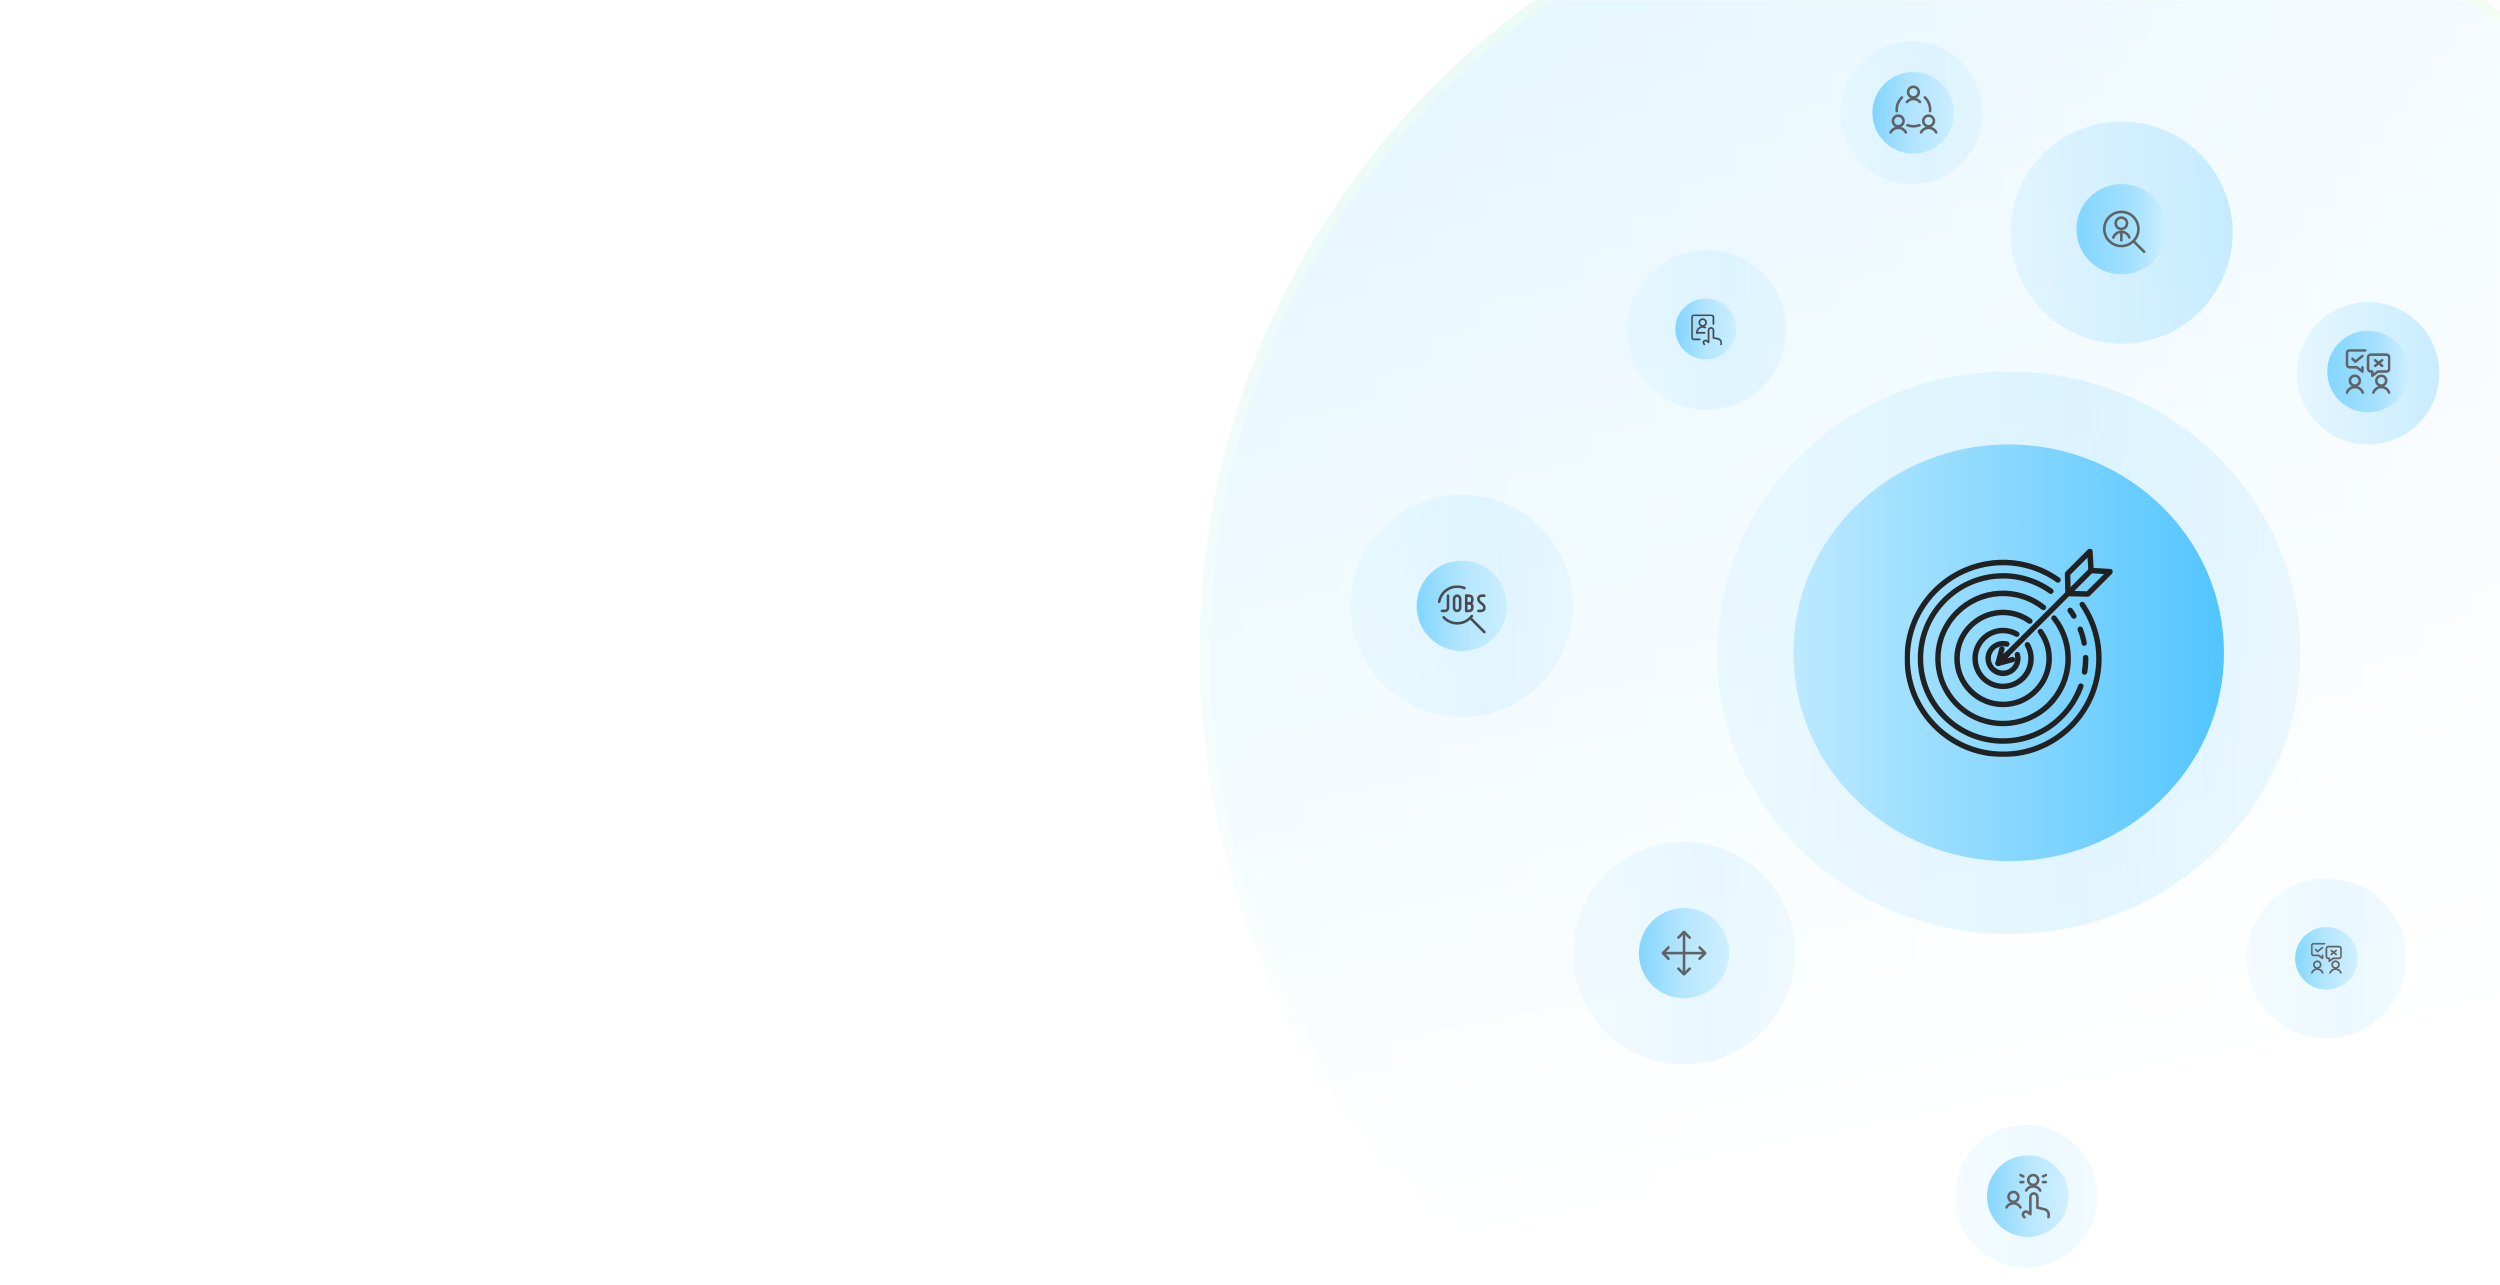 <svg width="1440" height="740" viewBox="0 0 1440 740" fill="none" xmlns="http://www.w3.org/2000/svg">
<g clip-path="url(#clip0_2064_2)">
<mask id="mask0_2064_2" style="mask-type:alpha" maskUnits="userSpaceOnUse" x="0" y="0" width="1440" height="740">
<path opacity="0.4" d="M1440 0H0V740H1440V0Z" fill="url(#paint0_linear_2064_2)"/>
</mask>
<g mask="url(#mask0_2064_2)">
<path d="M1621 375.5C1621 629.809 1413.5 836 1157.5 836C901.498 836 694 629.809 694 375.5C694 121.191 901.498 -85 1157.5 -85C1413.5 -85 1621 121.191 1621 375.5Z" fill="url(#paint1_linear_2064_2)" stroke="url(#paint2_linear_2064_2)" stroke-width="6"/>
</g>
<g opacity="0.7">
<path d="M1340 598C1365.41 598 1386 577.405 1386 552C1386 526.595 1365.41 506 1340 506C1314.59 506 1294 526.595 1294 552C1294 577.405 1314.59 598 1340 598Z" fill="url(#paint3_linear_2064_2)"/>
<path d="M1340 570C1349.94 570 1358 561.941 1358 552C1358 542.059 1349.94 534 1340 534C1330.06 534 1322 542.059 1322 552C1322 561.941 1330.06 570 1340 570Z" fill="url(#paint4_linear_2064_2)"/>
<mask id="mask1_2064_2" style="mask-type:luminance" maskUnits="userSpaceOnUse" x="1331" y="543" width="18" height="18">
<path d="M1349 543H1331V561H1349V543Z" fill="white"/>
</mask>
<g mask="url(#mask1_2064_2)">
<path d="M1334.73 557.625C1335.82 557.625 1336.7 556.744 1336.7 555.656C1336.7 554.569 1335.82 553.688 1334.73 553.688C1333.64 553.688 1332.76 554.569 1332.76 555.656C1332.76 556.744 1333.64 557.625 1334.73 557.625Z" stroke="#212121" stroke-linecap="round" stroke-linejoin="round"/>
<path d="M1337.9 560.437C1337.67 559.78 1337.24 559.21 1336.68 558.807C1336.11 558.404 1335.43 558.187 1334.73 558.187C1334.04 558.187 1333.36 558.404 1332.79 558.807C1332.22 559.21 1331.79 559.78 1331.56 560.437" stroke="#212121" stroke-linecap="round" stroke-linejoin="round"/>
<path d="M1337.75 550.312V552L1335.5 550.312H1332.69C1332.39 550.312 1332.1 550.194 1331.89 549.983C1331.68 549.772 1331.56 549.486 1331.56 549.188V544.688C1331.56 544.389 1331.68 544.103 1331.89 543.892C1332.1 543.681 1332.39 543.562 1332.69 543.562H1338.87" stroke="#212121" stroke-linecap="round" stroke-linejoin="round"/>
<path d="M1333.81 546.938L1334.94 548.062L1337.75 545.812" stroke="#212121" stroke-linecap="round" stroke-linejoin="round"/>
<path d="M1345.27 557.625C1346.36 557.625 1347.24 556.744 1347.24 555.656C1347.24 554.569 1346.36 553.688 1345.27 553.688C1344.18 553.688 1343.3 554.569 1343.3 555.656C1343.3 556.744 1344.18 557.625 1345.27 557.625Z" stroke="#212121" stroke-linecap="round" stroke-linejoin="round"/>
<path d="M1342.1 560.437C1342.33 559.78 1342.76 559.21 1343.33 558.807C1343.89 558.404 1344.57 558.187 1345.27 558.187C1345.96 558.187 1346.64 558.404 1347.21 558.807C1347.78 559.21 1348.21 559.78 1348.44 560.437" stroke="#212121" stroke-linecap="round" stroke-linejoin="round"/>
<path d="M1341.12 552H1341.69V553.688L1343.94 552H1347.31C1347.61 552 1347.9 551.881 1348.11 551.67C1348.32 551.46 1348.44 551.173 1348.44 550.875V546.375C1348.44 546.077 1348.32 545.79 1348.11 545.58C1347.9 545.369 1347.61 545.25 1347.31 545.25H1341.12C1340.83 545.25 1340.54 545.369 1340.33 545.58C1340.12 545.79 1340 546.077 1340 546.375V550.875C1340 551.173 1340.12 551.46 1340.33 551.67C1340.54 551.881 1340.83 552 1341.12 552Z" stroke="#212121" stroke-linecap="round" stroke-linejoin="round"/>
<path d="M1345.62 549.75L1342.81 547.5" stroke="#212121" stroke-linecap="round" stroke-linejoin="round"/>
<path d="M1342.81 549.75L1345.62 547.5" stroke="#212121" stroke-linecap="round" stroke-linejoin="round"/>
</g>
</g>
<g opacity="0.7">
<path d="M983 236C1008.41 236 1029 215.405 1029 190C1029 164.595 1008.41 144 983 144C957.595 144 937 164.595 937 190C937 215.405 957.595 236 983 236Z" fill="url(#paint5_linear_2064_2)"/>
<path d="M982.5 207C992.165 207 1000 199.165 1000 189.5C1000 179.835 992.165 172 982.5 172C972.835 172 965 179.835 965 189.5C965 199.165 972.835 207 982.5 207Z" fill="url(#paint6_linear_2064_2)"/>
<mask id="mask2_2064_2" style="mask-type:luminance" maskUnits="userSpaceOnUse" x="974" y="181" width="18" height="18">
<path d="M992 181H974V199H992V181Z" fill="white"/>
</mask>
<g mask="url(#mask2_2064_2)">
<path d="M991.352 198.437L991.427 197.596C991.477 197.051 991.326 196.507 991.003 196.065C990.681 195.624 990.208 195.315 989.674 195.196L986.936 194.588V190.281C986.936 190.092 986.898 189.905 986.824 189.73C986.75 189.556 986.641 189.399 986.505 189.267C986.368 189.136 986.207 189.034 986.03 188.966C985.853 188.899 985.664 188.868 985.475 188.875C985.293 188.874 985.112 188.91 984.944 188.981C984.776 189.053 984.624 189.157 984.498 189.289C984.372 189.42 984.274 189.576 984.21 189.747C984.145 189.918 984.117 190.1 984.125 190.282V197.182L983.017 196.351C982.796 196.186 982.523 196.106 982.247 196.125C981.971 196.145 981.712 196.264 981.517 196.459C981.321 196.654 981.203 196.914 981.183 197.189C981.163 197.465 981.243 197.738 981.408 197.96L981.764 198.434" stroke="black" stroke-linecap="round" stroke-linejoin="round"/>
<path d="M979.062 195.49H975.688C975.389 195.49 975.104 195.371 974.893 195.16C974.682 194.95 974.562 194.663 974.562 194.365V182.688C974.562 182.389 974.682 182.103 974.893 181.892C975.104 181.681 975.389 181.562 975.688 181.562H985.812C986.111 181.562 986.397 181.681 986.608 181.892C986.819 182.103 986.938 182.389 986.938 182.688V186.625" stroke="black" stroke-linecap="round" stroke-linejoin="round"/>
<path d="M980.75 187.75C981.837 187.75 982.719 186.869 982.719 185.781C982.719 184.694 981.837 183.812 980.75 183.812C979.663 183.812 978.781 184.694 978.781 185.781C978.781 186.869 979.663 187.75 980.75 187.75Z" stroke="black" stroke-linecap="round" stroke-linejoin="round"/>
<path d="M982.264 188.664C981.793 188.432 981.275 188.312 980.751 188.313C980.055 188.314 979.376 188.531 978.809 188.934C978.242 189.337 977.813 189.906 977.583 190.563C977.454 190.924 977.387 191.304 977.385 191.688" stroke="black" stroke-linecap="round" stroke-linejoin="round"/>
<path d="M977.375 191.688H981.875" stroke="black" stroke-linecap="round" stroke-linejoin="round"/>
</g>
</g>
<g opacity="0.7">
<path d="M1222 198C1257.35 198 1286 169.346 1286 134C1286 98.654 1257.35 70 1222 70C1186.65 70 1158 98.654 1158 134C1158 169.346 1186.65 198 1222 198Z" fill="url(#paint7_linear_2064_2)"/>
<path d="M1222 158C1236.36 158 1248 146.359 1248 132C1248 117.641 1236.36 106 1222 106C1207.64 106 1196 117.641 1196 132C1196 146.359 1207.64 158 1222 158Z" fill="url(#paint8_linear_2064_2)"/>
<path d="M1225.74 140.94C1230.73 138.816 1233.06 133.044 1230.94 128.047C1228.82 123.051 1223.04 120.721 1218.05 122.845C1213.05 124.969 1210.72 130.741 1212.85 135.737C1214.97 140.734 1220.74 143.063 1225.74 140.94Z" stroke="#212121" stroke-width="1.5" stroke-linecap="round" stroke-linejoin="round"/>
<path d="M1228.84 138.845L1235 145" stroke="#212121" stroke-width="1.5" stroke-linecap="round" stroke-linejoin="round"/>
<path d="M1221.89 131.893C1223.7 131.893 1225.17 130.426 1225.17 128.616C1225.17 126.806 1223.7 125.339 1221.89 125.339C1220.08 125.339 1218.62 126.806 1218.62 128.616C1218.62 130.426 1220.08 131.893 1221.89 131.893Z" stroke="#212121" stroke-width="1.5" stroke-linecap="round" stroke-linejoin="round"/>
<path d="M1221.89 133.531V138.446" stroke="#212121" stroke-width="1.5" stroke-linecap="round" stroke-linejoin="round"/>
<path d="M1226.51 136.809C1226.17 135.851 1225.55 135.021 1224.72 134.433C1223.9 133.846 1222.91 133.53 1221.89 133.53C1220.88 133.53 1219.89 133.846 1219.06 134.433C1218.23 135.021 1217.61 135.851 1217.28 136.809" stroke="#212121" stroke-width="1.5" stroke-linecap="round" stroke-linejoin="round"/>
</g>
<g opacity="0.7">
<path d="M1364 256C1386.64 256 1405 237.644 1405 215C1405 192.356 1386.64 174 1364 174C1341.36 174 1323 192.356 1323 215C1323 237.644 1341.36 256 1364 256Z" fill="url(#paint9_linear_2064_2)"/>
<path d="M1364 229.297C1372.6 229.297 1379.58 222.323 1379.58 213.719C1379.58 205.115 1372.6 198.141 1364 198.141C1355.4 198.141 1348.42 205.115 1348.42 213.719C1348.42 222.323 1355.4 229.297 1364 229.297Z" fill="url(#paint10_linear_2064_2)" stroke="url(#paint11_linear_2064_2)" stroke-width="6"/>
<path d="M1364 237.5C1376.98 237.5 1387.5 226.979 1387.5 214C1387.5 201.021 1376.98 190.5 1364 190.5C1351.02 190.5 1340.5 201.021 1340.5 214C1340.5 226.979 1351.02 237.5 1364 237.5Z" fill="url(#paint12_linear_2064_2)"/>
<mask id="mask3_2064_2" style="mask-type:luminance" maskUnits="userSpaceOnUse" x="1351" y="201" width="26" height="26">
<path d="M1377 201H1351V227H1377V201Z" fill="white"/>
</mask>
<g mask="url(#mask3_2064_2)">
<path d="M1356.39 222.125C1357.96 222.125 1359.23 220.852 1359.23 219.281C1359.23 217.711 1357.96 216.438 1356.39 216.438C1354.82 216.438 1353.54 217.711 1353.54 219.281C1353.54 220.852 1354.82 222.125 1356.39 222.125Z" stroke="#212121" stroke-width="1.5" stroke-linecap="round" stroke-linejoin="round"/>
<path d="M1360.97 226.188C1360.64 225.238 1360.02 224.415 1359.2 223.832C1358.38 223.25 1357.4 222.937 1356.39 222.937C1355.38 222.937 1354.4 223.25 1353.58 223.832C1352.76 224.415 1352.14 225.238 1351.81 226.188" stroke="#212121" stroke-width="1.5" stroke-linecap="round" stroke-linejoin="round"/>
<path d="M1360.75 211.563V214L1357.5 211.563H1353.44C1353.01 211.563 1352.59 211.391 1352.29 211.087C1351.98 210.782 1351.81 210.369 1351.81 209.938V203.438C1351.81 203.007 1351.98 202.593 1352.29 202.289C1352.59 201.984 1353.01 201.813 1353.44 201.813H1362.38" stroke="#212121" stroke-width="1.5" stroke-linecap="round" stroke-linejoin="round"/>
<path d="M1355.06 206.688L1356.69 208.313L1360.75 205.063" stroke="#212121" stroke-width="1.5" stroke-linecap="round" stroke-linejoin="round"/>
<path d="M1371.61 222.125C1373.18 222.125 1374.45 220.852 1374.45 219.281C1374.45 217.711 1373.18 216.438 1371.61 216.438C1370.04 216.438 1368.77 217.711 1368.77 219.281C1368.77 220.852 1370.04 222.125 1371.61 222.125Z" stroke="#212121" stroke-width="1.5" stroke-linecap="round" stroke-linejoin="round"/>
<path d="M1367.03 226.188C1367.36 225.238 1367.98 224.415 1368.8 223.832C1369.62 223.25 1370.6 222.937 1371.61 222.937C1372.62 222.937 1373.6 223.25 1374.42 223.832C1375.24 224.415 1375.86 225.238 1376.19 226.188" stroke="#212121" stroke-width="1.5" stroke-linecap="round" stroke-linejoin="round"/>
<path d="M1365.63 214H1366.44V216.438L1369.69 214H1374.56C1374.99 214 1375.41 213.829 1375.71 213.524C1376.02 213.219 1376.19 212.806 1376.19 212.375V205.875C1376.19 205.444 1376.02 205.031 1375.71 204.726C1375.41 204.421 1374.99 204.25 1374.56 204.25H1365.63C1365.19 204.25 1364.78 204.421 1364.48 204.726C1364.17 205.031 1364 205.444 1364 205.875V212.375C1364 212.806 1364.17 213.219 1364.48 213.524C1364.78 213.829 1365.19 214 1365.63 214Z" stroke="#212121" stroke-width="1.5" stroke-linecap="round" stroke-linejoin="round"/>
<path d="M1372.12 210.75L1368.06 207.5" stroke="#212121" stroke-width="1.5" stroke-linecap="round" stroke-linejoin="round"/>
<path d="M1368.06 210.75L1372.12 207.5" stroke="#212121" stroke-width="1.5" stroke-linecap="round" stroke-linejoin="round"/>
</g>
</g>
<g opacity="0.7">
<path d="M1101 106C1123.64 106 1142 87.644 1142 65C1142 42.356 1123.64 24 1101 24C1078.36 24 1060 42.356 1060 65C1060 87.644 1078.36 106 1101 106Z" fill="url(#paint13_linear_2064_2)"/>
<path d="M1101 79.297C1109.6 79.297 1116.58 72.322 1116.58 63.719C1116.58 55.115 1109.6 48.141 1101 48.141C1092.4 48.141 1085.42 55.115 1085.42 63.719C1085.42 72.322 1092.4 79.297 1101 79.297Z" fill="url(#paint14_linear_2064_2)" stroke="url(#paint15_linear_2064_2)" stroke-width="6"/>
<path d="M1102 88.5C1114.98 88.5 1125.5 77.979 1125.5 65C1125.5 52.021 1114.98 41.5 1102 41.5C1089.02 41.5 1078.5 52.021 1078.5 65C1078.5 77.979 1089.02 88.5 1102 88.5Z" fill="url(#paint16_linear_2064_2)"/>
<path d="M1093.38 72.75C1095.07 72.75 1096.44 71.379 1096.44 69.688C1096.44 67.996 1095.07 66.625 1093.38 66.625C1091.68 66.625 1090.31 67.996 1090.31 69.688C1090.31 71.379 1091.68 72.75 1093.38 72.75Z" stroke="#212121" stroke-width="1.5" stroke-linecap="round" stroke-linejoin="round"/>
<path d="M1097.75 76.25C1097.33 75.457 1096.7 74.794 1095.93 74.332C1095.16 73.869 1094.27 73.625 1093.37 73.625C1092.48 73.625 1091.59 73.869 1090.82 74.332C1090.05 74.794 1089.42 75.457 1089 76.25" stroke="#212121" stroke-width="1.5" stroke-linecap="round" stroke-linejoin="round"/>
<path d="M1110.88 72.75C1112.57 72.75 1113.94 71.379 1113.94 69.688C1113.94 67.996 1112.57 66.625 1110.88 66.625C1109.18 66.625 1107.81 67.996 1107.81 69.688C1107.81 71.379 1109.18 72.75 1110.88 72.75Z" stroke="#212121" stroke-width="1.5" stroke-linecap="round" stroke-linejoin="round"/>
<path d="M1115.25 76.25C1114.83 75.457 1114.2 74.794 1113.43 74.332C1112.66 73.869 1111.77 73.625 1110.88 73.625C1109.98 73.625 1109.09 73.869 1108.32 74.332C1107.55 74.794 1106.92 75.457 1106.5 76.25" stroke="#212121" stroke-width="1.5" stroke-linecap="round" stroke-linejoin="round"/>
<path d="M1102.12 56.125C1103.82 56.125 1105.19 54.754 1105.19 53.062C1105.19 51.371 1103.82 50 1102.12 50C1100.43 50 1099.06 51.371 1099.06 53.062C1099.06 54.754 1100.43 56.125 1102.12 56.125Z" stroke="#212121" stroke-width="1.5" stroke-linecap="round" stroke-linejoin="round"/>
<path d="M1105.92 58.75C1105.45 58.201 1104.87 57.76 1104.21 57.458C1103.56 57.156 1102.84 56.999 1102.12 56.999C1101.4 56.999 1100.69 57.156 1100.04 57.458C1099.38 57.76 1098.8 58.201 1098.33 58.75" stroke="#212121" stroke-width="1.5" stroke-linecap="round" stroke-linejoin="round"/>
<path d="M1098.68 72.117C1100.92 72.968 1103.39 72.961 1105.62 72.096" stroke="#212121" stroke-width="1.5" stroke-linecap="round" stroke-linejoin="round"/>
<path d="M1095.53 56.125C1094.57 57.022 1093.81 58.106 1093.29 59.31C1092.77 60.514 1092.5 61.813 1092.5 63.125C1092.5 63.42 1092.52 63.708 1092.54 64" stroke="#212121" stroke-width="1.5" stroke-linecap="round" stroke-linejoin="round"/>
<path d="M1111.71 64C1111.73 63.711 1111.75 63.417 1111.75 63.125C1111.75 61.813 1111.48 60.514 1110.96 59.31C1110.44 58.106 1109.67 57.022 1108.72 56.125" stroke="#212121" stroke-width="1.5" stroke-linecap="round" stroke-linejoin="round"/>
</g>
<g opacity="0.7">
<path d="M1167 730C1189.64 730 1208 711.644 1208 689C1208 666.356 1189.64 648 1167 648C1144.36 648 1126 666.356 1126 689C1126 711.644 1144.36 730 1167 730Z" fill="url(#paint17_linear_2064_2)"/>
<path d="M1167 703.297C1175.6 703.297 1182.58 696.322 1182.58 687.719C1182.58 679.115 1175.6 672.141 1167 672.141C1158.4 672.141 1151.42 679.115 1151.42 687.719C1151.42 696.322 1158.4 703.297 1167 703.297Z" fill="url(#paint18_linear_2064_2)" stroke="url(#paint19_linear_2064_2)" stroke-width="6"/>
<path d="M1168 712.5C1180.98 712.5 1191.5 701.979 1191.5 689C1191.5 676.021 1180.98 665.5 1168 665.5C1155.02 665.5 1144.5 676.021 1144.5 689C1144.5 701.979 1155.02 712.5 1168 712.5Z" fill="url(#paint20_linear_2064_2)"/>
<mask id="mask4_2064_2" style="mask-type:luminance" maskUnits="userSpaceOnUse" x="1155" y="676" width="26" height="26">
<path d="M1181 676H1155V702H1181V676Z" fill="white"/>
</mask>
<g mask="url(#mask4_2064_2)">
<path d="M1179.93 701.187L1180.04 699.972C1180.11 699.185 1179.89 698.399 1179.42 697.761C1178.96 697.123 1178.28 696.677 1177.51 696.505L1173.55 695.627V689.406C1173.51 688.87 1173.27 688.369 1172.88 687.998C1172.49 687.626 1171.98 687.411 1171.44 687.391C1170.91 687.404 1170.42 687.623 1170.05 688C1169.69 688.377 1169.48 688.882 1169.49 689.406V699.373L1167.89 698.178C1167.57 697.939 1167.18 697.823 1166.78 697.852C1166.38 697.881 1166.01 698.052 1165.72 698.334C1165.44 698.616 1165.27 698.991 1165.24 699.389C1165.21 699.787 1165.33 700.182 1165.57 700.502L1166.08 701.187" stroke="#212121" stroke-width="1.5" stroke-linecap="round" stroke-linejoin="round"/>
<path d="M1171.11 682.5C1172.69 682.5 1173.96 681.227 1173.96 679.656C1173.96 678.086 1172.69 676.812 1171.11 676.812C1169.54 676.812 1168.27 678.086 1168.27 679.656C1168.27 681.227 1169.54 682.5 1171.11 682.5Z" stroke="#212121" stroke-width="1.5" stroke-linecap="round" stroke-linejoin="round"/>
<path d="M1175.18 685.75C1174.78 685.014 1174.2 684.398 1173.48 683.969C1172.77 683.539 1171.95 683.312 1171.11 683.312C1170.28 683.312 1169.46 683.539 1168.75 683.969C1168.03 684.398 1167.44 685.014 1167.05 685.75" stroke="#212121" stroke-width="1.5" stroke-linecap="round" stroke-linejoin="round"/>
<path d="M1159.74 692.25C1161.31 692.25 1162.58 690.977 1162.58 689.406C1162.58 687.836 1161.31 686.562 1159.74 686.562C1158.17 686.562 1156.9 687.836 1156.9 689.406C1156.9 690.977 1158.17 692.25 1159.74 692.25Z" stroke="#212121" stroke-width="1.5" stroke-linecap="round" stroke-linejoin="round"/>
<path d="M1163.8 695.5C1163.41 694.764 1162.82 694.148 1162.11 693.719C1161.39 693.289 1160.57 693.062 1159.74 693.062C1158.91 693.062 1158.09 693.289 1157.37 693.719C1156.66 694.148 1156.07 694.764 1155.68 695.5" stroke="#212121" stroke-width="1.5" stroke-linecap="round" stroke-linejoin="round"/>
<path d="M1165.43 680.875H1163.8" stroke="#212121" stroke-width="1.5" stroke-linecap="round" stroke-linejoin="round"/>
<path d="M1165.43 677.625L1163.8 676.812" stroke="#212121" stroke-width="1.5" stroke-linecap="round" stroke-linejoin="round"/>
<path d="M1176.8 680.875H1178.43" stroke="#212121" stroke-width="1.5" stroke-linecap="round" stroke-linejoin="round"/>
<path d="M1176.8 677.625L1178.43 676.812" stroke="#212121" stroke-width="1.5" stroke-linecap="round" stroke-linejoin="round"/>
</g>
</g>
<g opacity="0.7">
<path d="M970 613C1005.35 613 1034 584.346 1034 549C1034 513.654 1005.35 485 970 485C934.654 485 906 513.654 906 549C906 584.346 934.654 613 970 613Z" fill="url(#paint21_linear_2064_2)"/>
<path d="M970 575C984.359 575 996 563.359 996 549C996 534.641 984.359 523 970 523C955.641 523 944 534.641 944 549C944 563.359 955.641 575 970 575Z" fill="url(#paint22_linear_2064_2)"/>
<mask id="mask5_2064_2" style="mask-type:luminance" maskUnits="userSpaceOnUse" x="957" y="536" width="26" height="26">
<path d="M983 536H957V562H983V536Z" fill="white"/>
</mask>
<g mask="url(#mask5_2064_2)">
<path d="M966.75 540.06L970 536.81L973.25 540.06" stroke="#212121" stroke-width="1.5" stroke-linecap="round" stroke-linejoin="round"/>
<path d="M973.25 557.935L970 561.185L966.75 557.935" stroke="#212121" stroke-width="1.5" stroke-linecap="round" stroke-linejoin="round"/>
<path d="M970 536.81V561.185" stroke="#212121" stroke-width="1.5" stroke-linecap="round" stroke-linejoin="round"/>
<path d="M961.063 552.248L957.812 548.998L961.063 545.748" stroke="#212121" stroke-width="1.5" stroke-linecap="round" stroke-linejoin="round"/>
<path d="M978.938 545.748L982.188 548.998L978.938 552.248" stroke="#212121" stroke-width="1.5" stroke-linecap="round" stroke-linejoin="round"/>
<path d="M957.812 548.998H982.188" stroke="#212121" stroke-width="1.5" stroke-linecap="round" stroke-linejoin="round"/>
</g>
</g>
<path d="M1157 538C1249.78 538 1325 465.47 1325 376C1325 286.53 1249.78 214 1157 214C1064.22 214 989 286.53 989 376C989 465.47 1064.22 538 1157 538Z" fill="url(#paint23_linear_2064_2)"/>
<path d="M1157 496C1225.48 496 1281 442.274 1281 376C1281 309.726 1225.48 256 1157 256C1088.52 256 1033 309.726 1033 376C1033 442.274 1088.52 496 1157 496Z" fill="url(#paint24_linear_2064_2)"/>
<mask id="mask6_2064_2" style="mask-type:luminance" maskUnits="userSpaceOnUse" x="1097" y="316" width="120" height="121">
<path d="M1217 316H1097V436.053H1217V316Z" fill="white"/>
</mask>
<g mask="url(#mask6_2064_2)">
<path d="M1153.76 380.822C1153.34 380.822 1152.97 380.664 1152.65 380.348C1152.02 379.715 1152.02 378.714 1152.65 378.134L1203.3 327.489C1203.93 326.856 1204.93 326.856 1205.51 327.489C1206.09 328.121 1206.14 329.123 1205.51 329.702L1154.87 380.348C1154.55 380.664 1154.13 380.822 1153.76 380.822Z" fill="#212121"/>
<path d="M1153.76 407.331C1146.28 407.331 1139.21 404.432 1133.89 399.109C1128.62 393.787 1125.67 386.777 1125.67 379.241C1125.67 371.758 1128.62 364.696 1133.89 359.426C1143.64 349.676 1158.87 348.411 1170.1 356.474C1170.78 357.001 1170.94 357.95 1170.47 358.688C1169.94 359.373 1168.99 359.531 1168.25 359.057C1158.29 351.889 1144.8 352.996 1136.1 361.639C1131.41 366.329 1128.83 372.601 1128.83 379.241C1128.83 385.881 1131.41 392.153 1136.16 396.843C1140.85 401.534 1147.12 404.169 1153.76 404.169C1160.4 404.169 1166.67 401.586 1171.41 396.843C1180.11 388.148 1181.16 374.656 1174 364.696C1173.47 364.011 1173.63 363.009 1174.37 362.482C1175.05 361.955 1176.05 362.113 1176.58 362.851C1184.64 374.076 1183.43 389.307 1173.63 399.057C1168.3 404.432 1161.24 407.331 1153.76 407.331Z" fill="#212121"/>
<path d="M1153.76 436.053C1138.58 436.053 1124.35 430.15 1113.6 419.399C1091.47 397.265 1091.47 361.217 1113.6 339.083C1133.15 319.531 1163.72 316.843 1186.33 332.759C1187.01 333.233 1187.22 334.235 1186.7 334.972C1186.22 335.657 1185.22 335.868 1184.48 335.341C1163.19 320.374 1134.31 322.851 1115.81 341.349C1105.7 351.468 1100.11 364.959 1100.11 379.241C1100.11 393.576 1105.7 407.015 1115.81 417.186C1125.93 427.304 1139.42 432.891 1153.76 432.891C1168.09 432.891 1181.53 427.304 1191.7 417.186C1209.94 398.951 1212.63 370.335 1198.08 349.044C1197.61 348.306 1197.76 347.357 1198.5 346.883C1199.24 346.408 1200.19 346.567 1200.66 347.304C1216.05 369.808 1213.21 400.111 1193.92 419.399C1183.17 430.15 1168.94 436.053 1153.76 436.053Z" fill="#212121"/>
<path d="M1150.91 383.668C1150.39 383.668 1149.86 383.352 1149.54 382.877C1149.17 382.245 1149.28 381.507 1149.81 380.98L1155.08 375.71C1155.71 375.078 1156.71 375.078 1157.29 375.71C1157.92 376.343 1157.92 377.291 1157.29 377.924L1156.13 379.083L1158.82 378.398C1159.66 378.187 1160.5 378.661 1160.72 379.505C1160.93 380.348 1160.45 381.191 1159.61 381.402L1151.28 383.615C1151.23 383.615 1151.07 383.668 1150.91 383.668Z" fill="#212121"/>
<path d="M1150.91 383.668C1150.65 383.668 1150.39 383.615 1150.12 383.457C1149.49 383.088 1149.23 382.403 1149.38 381.718L1151.6 373.391C1151.81 372.548 1152.7 372.074 1153.5 372.285C1154.34 372.495 1154.81 373.339 1154.6 374.182L1153.86 376.87L1155.02 375.71C1155.66 375.078 1156.66 375.078 1157.24 375.71C1157.87 376.343 1157.87 377.291 1157.24 377.924L1151.97 383.194C1151.76 383.51 1151.33 383.668 1150.91 383.668Z" fill="#212121"/>
<path d="M1202.56 343.721C1202.51 343.721 1191.12 343.457 1191.12 343.457C1190.28 343.457 1189.6 342.772 1189.6 341.929L1189.33 330.493C1189.33 330.071 1189.49 329.65 1189.81 329.333L1202.67 316.474C1203.09 316.053 1203.77 315.895 1204.35 316.105C1204.93 316.316 1205.3 316.843 1205.35 317.476L1205.93 327.12L1215.58 327.7C1216.21 327.752 1216.74 328.121 1216.95 328.701C1217.16 329.281 1217 329.913 1216.58 330.387L1203.72 343.246C1203.4 343.563 1202.98 343.721 1202.56 343.721ZM1192.7 340.348L1201.98 340.559L1211.89 330.651L1204.35 330.177C1203.56 330.124 1202.93 329.491 1202.88 328.701L1202.4 321.165L1192.49 331.072L1192.7 340.348Z" fill="#212121"/>
<path d="M1197.08 400.427C1196.87 400.427 1196.66 400.374 1196.45 400.269C1195.66 399.9 1195.29 399.004 1195.66 398.213C1196.18 397.054 1196.66 395.895 1197.08 394.683C1197.4 393.839 1198.29 393.418 1199.08 393.734C1199.92 394.05 1200.35 394.946 1200.03 395.737C1199.56 397.001 1199.08 398.266 1198.5 399.478C1198.29 400.111 1197.71 400.427 1197.08 400.427Z" fill="#212121"/>
<path d="M1200.66 388.675C1199.56 388.517 1198.98 387.726 1199.13 386.83C1199.56 384.353 1199.77 381.771 1199.77 379.241V378.767C1199.77 377.924 1200.45 377.186 1201.35 377.186C1202.19 377.239 1202.93 377.871 1202.93 378.767V379.294C1202.93 381.982 1202.72 384.722 1202.24 387.41C1202.09 388.148 1201.4 388.675 1200.66 388.675ZM1200.5 372.021C1199.77 372.021 1199.08 371.494 1198.98 370.756C1198.5 368.121 1197.76 365.486 1196.76 362.957C1196.45 362.166 1196.87 361.217 1197.66 360.954C1198.45 360.638 1199.4 361.059 1199.66 361.85C1200.66 364.538 1201.45 367.331 1201.98 370.177C1202.14 371.02 1201.56 371.863 1200.72 372.021C1200.66 372.021 1200.56 372.021 1200.5 372.021Z" fill="#212121"/>
<path d="M1194.6 356.422C1194.08 356.422 1193.55 356.158 1193.23 355.684C1192.6 354.577 1191.86 353.523 1191.12 352.522C1190.6 351.837 1190.75 350.835 1191.49 350.308C1192.18 349.781 1193.18 349.939 1193.71 350.677C1194.5 351.784 1195.23 352.891 1195.92 354.05C1196.34 354.788 1196.13 355.737 1195.39 356.211C1195.13 356.369 1194.87 356.422 1194.6 356.422Z" fill="#212121"/>
<path d="M1153.76 428.411C1140.64 428.411 1128.3 423.299 1119.03 414.024C1109.75 404.748 1104.64 392.416 1104.64 379.294C1104.64 366.171 1109.75 353.839 1119.03 344.564C1136.05 327.541 1162.67 325.328 1182.22 339.241C1182.9 339.768 1183.11 340.717 1182.59 341.455C1182.06 342.14 1181.11 342.35 1180.37 341.823C1162.03 328.701 1137.16 330.809 1121.24 346.725C1112.55 355.42 1107.75 366.962 1107.75 379.241C1107.75 391.52 1112.55 403.062 1121.24 411.758C1129.94 420.453 1141.48 425.249 1153.76 425.249C1166.04 425.249 1177.58 420.453 1186.28 411.758C1190.23 407.805 1193.39 403.22 1195.66 398.161C1196.02 397.37 1196.92 397.001 1197.71 397.37C1198.5 397.739 1198.87 398.635 1198.5 399.426C1196.08 404.801 1192.7 409.702 1188.44 413.918C1179.21 423.299 1166.88 428.411 1153.76 428.411Z" fill="#212121"/>
<path d="M1153.76 418.292C1143.75 418.292 1133.73 414.498 1126.14 406.856C1118.77 399.478 1114.71 389.676 1114.71 379.241C1114.71 368.806 1118.77 359.004 1126.14 351.626C1140.16 337.555 1162.51 336.29 1178 348.675C1178.69 349.202 1178.79 350.203 1178.26 350.888C1177.74 351.573 1176.74 351.679 1176.05 351.152C1161.77 339.821 1141.27 340.98 1128.36 353.892C1121.56 360.69 1117.82 369.702 1117.82 379.294C1117.82 388.885 1121.56 397.897 1128.36 404.696C1142.38 418.714 1165.14 418.714 1179.16 404.696C1192.07 391.784 1193.23 371.283 1181.9 357.001C1181.37 356.316 1181.48 355.315 1182.16 354.788C1182.85 354.261 1183.85 354.366 1184.38 355.051C1196.71 370.598 1195.45 392.891 1181.43 406.909C1173.73 414.498 1163.77 418.292 1153.76 418.292Z" fill="#212121"/>
<path d="M1153.76 396.896C1149.23 396.896 1144.69 395.157 1141.27 391.731C1134.36 384.827 1134.36 373.655 1141.27 366.751C1146.85 361.165 1155.55 360.005 1162.45 363.905C1163.19 364.327 1163.46 365.275 1163.03 366.066C1162.61 366.804 1161.66 367.067 1160.87 366.646C1155.23 363.431 1148.07 364.379 1143.48 369.017C1137.84 374.656 1137.84 383.879 1143.48 389.571C1149.12 395.21 1158.34 395.21 1164.04 389.571C1168.62 384.986 1169.62 377.818 1166.41 372.179C1165.99 371.441 1166.25 370.44 1166.99 370.018C1167.72 369.597 1168.73 369.86 1169.15 370.598C1173.05 377.502 1171.89 386.198 1166.3 391.784C1162.77 395.21 1158.29 396.896 1153.76 396.896Z" fill="#212121"/>
<path d="M1153.76 389.412C1151.18 389.412 1148.59 388.411 1146.59 386.461C1142.64 382.509 1142.64 376.079 1146.59 372.127C1149.12 369.597 1152.86 368.596 1156.34 369.491C1157.18 369.702 1157.66 370.598 1157.45 371.389C1157.24 372.232 1156.39 372.706 1155.55 372.495C1153.13 371.863 1150.54 372.548 1148.8 374.287C1146.06 377.028 1146.06 381.455 1148.8 384.195C1151.55 386.935 1155.97 386.935 1158.71 384.195C1160.45 382.456 1161.14 379.874 1160.5 377.449C1160.29 376.606 1160.77 375.763 1161.61 375.552C1162.45 375.341 1163.3 375.816 1163.51 376.659C1164.46 380.137 1163.4 383.879 1160.87 386.408C1158.92 388.411 1156.34 389.412 1153.76 389.412Z" fill="#212121"/>
</g>
<g opacity="0.7">
<path d="M842 413C877.346 413 906 384.346 906 349C906 313.654 877.346 285 842 285C806.654 285 778 313.654 778 349C778 384.346 806.654 413 842 413Z" fill="url(#paint25_linear_2064_2)"/>
<path d="M842 375C856.359 375 868 363.359 868 349C868 334.641 856.359 323 842 323C827.641 323 816 334.641 816 349C816 363.359 827.641 375 842 375Z" fill="url(#paint26_linear_2064_2)"/>
<mask id="mask7_2064_2" style="mask-type:luminance" maskUnits="userSpaceOnUse" x="828" y="337" width="28" height="28">
<path d="M856 337H828V365H856V337Z" fill="white"/>
</mask>
<g mask="url(#mask7_2064_2)">
<path d="M828.953 346.625C829.23 345.05 829.861 343.559 830.797 342.263C831.734 340.967 832.951 339.9 834.359 339.143C835.767 338.385 837.328 337.956 838.926 337.888C840.523 337.82 842.115 338.115 843.582 338.75" stroke="black" stroke-width="1.5" stroke-linecap="round" stroke-linejoin="round"/>
<path d="M847.813 354.813C846.878 356.053 845.681 357.072 844.307 357.798C842.933 358.523 841.416 358.936 839.865 359.009C838.313 359.082 836.764 358.812 835.329 358.218C833.893 357.624 832.606 356.721 831.559 355.573" stroke="black" stroke-width="1.5" stroke-linecap="round" stroke-linejoin="round"/>
<path d="M846.846 355.923L855.047 364.125" stroke="black" stroke-width="1.5" stroke-linecap="round" stroke-linejoin="round"/>
<path d="M834.047 343.125V350.125C834.047 350.589 833.863 351.034 833.534 351.362C833.206 351.691 832.761 351.875 832.297 351.875H830.547" stroke="black" stroke-width="1.5" stroke-linecap="round" stroke-linejoin="round"/>
<path d="M839.297 343.125C838.833 343.125 838.388 343.309 838.059 343.638C837.731 343.966 837.547 344.411 837.547 344.875V350.125C837.547 350.589 837.731 351.034 838.059 351.362C838.388 351.691 838.833 351.875 839.297 351.875C839.761 351.875 840.206 351.691 840.534 351.362C840.863 351.034 841.047 350.589 841.047 350.125V344.875C841.047 344.411 840.863 343.966 840.534 343.638C840.206 343.309 839.761 343.125 839.297 343.125Z" stroke="black" stroke-width="1.5" stroke-linecap="round" stroke-linejoin="round"/>
<path d="M844.547 351.875V343.125" stroke="black" stroke-width="1.5" stroke-linecap="round" stroke-linejoin="round"/>
<path d="M844.547 343.125H846.297C846.761 343.125 847.206 343.309 847.534 343.638C847.863 343.966 848.047 344.411 848.047 344.875V345.75C848.047 346.214 847.863 346.659 847.534 346.987C847.206 347.316 846.761 347.5 846.297 347.5H844.547" stroke="black" stroke-width="1.5" stroke-linecap="round" stroke-linejoin="round"/>
<path d="M844.547 347.5H846.297C846.761 347.5 847.206 347.684 847.534 348.013C847.863 348.341 848.047 348.786 848.047 349.25V350.125C848.047 350.589 847.863 351.034 847.534 351.362C847.206 351.691 846.761 351.875 846.297 351.875H844.547" stroke="black" stroke-width="1.5" stroke-linecap="round" stroke-linejoin="round"/>
<path d="M855.047 343.125H853.297C852.833 343.125 852.388 343.309 852.059 343.638C851.731 343.966 851.547 344.411 851.547 344.875C851.547 347.5 855.047 347.5 855.047 350.125C855.047 350.589 854.862 351.034 854.534 351.362C854.206 351.691 853.761 351.875 853.297 351.875H851.547" stroke="black" stroke-width="1.5" stroke-linecap="round" stroke-linejoin="round"/>
</g>
</g>
</g>
<defs>
<linearGradient id="paint0_linear_2064_2" x1="44.308" y1="-156.538" x2="246.873" y2="839.273" gradientUnits="userSpaceOnUse">
<stop offset="0.123" stop-color="#CBF0AA" stop-opacity="0.6"/>
<stop offset="1" stop-color="white" stop-opacity="0"/>
</linearGradient>
<linearGradient id="paint1_linear_2064_2" x1="1624" y1="369.32" x2="691" y2="369.32" gradientUnits="userSpaceOnUse">
<stop stop-color="#D9EDF7"/>
<stop offset="0.5" stop-color="#95DBFF"/>
<stop offset="1" stop-color="#64CBFF"/>
</linearGradient>
<linearGradient id="paint2_linear_2064_2" x1="1624" y1="369.32" x2="691" y2="369.32" gradientUnits="userSpaceOnUse">
<stop stop-color="#CFEFAB"/>
<stop offset="0.37" stop-color="#9FF89E"/>
<stop offset="1" stop-color="#8AE0DF"/>
</linearGradient>
<linearGradient id="paint3_linear_2064_2" x1="1386" y1="551.387" x2="1294" y2="551.387" gradientUnits="userSpaceOnUse">
<stop stop-color="#52C5FF" stop-opacity="0.1"/>
<stop offset="0.37" stop-color="#7BD3FF" stop-opacity="0.2"/>
<stop offset="1" stop-color="#BCE9FF" stop-opacity="0.2"/>
</linearGradient>
<linearGradient id="paint4_linear_2064_2" x1="1358" y1="551.76" x2="1322" y2="551.76" gradientUnits="userSpaceOnUse">
<stop stop-color="#BCE9FF"/>
<stop offset="0.5" stop-color="#98DCFF"/>
<stop offset="1" stop-color="#52C5FF"/>
</linearGradient>
<linearGradient id="paint5_linear_2064_2" x1="1029" y1="189.387" x2="937" y2="189.387" gradientUnits="userSpaceOnUse">
<stop stop-color="#52C5FF" stop-opacity="0.1"/>
<stop offset="0.37" stop-color="#7BD3FF" stop-opacity="0.2"/>
<stop offset="1" stop-color="#BCE9FF" stop-opacity="0.2"/>
</linearGradient>
<linearGradient id="paint6_linear_2064_2" x1="1000" y1="189.267" x2="965" y2="189.267" gradientUnits="userSpaceOnUse">
<stop stop-color="#BCE9FF"/>
<stop offset="0.5" stop-color="#98DCFF"/>
<stop offset="1" stop-color="#52C5FF"/>
</linearGradient>
<linearGradient id="paint7_linear_2064_2" x1="1286" y1="133.147" x2="1158" y2="133.147" gradientUnits="userSpaceOnUse">
<stop stop-color="#52C5FF" stop-opacity="0.4"/>
<stop offset="0.37" stop-color="#7BD3FF" stop-opacity="0.4"/>
<stop offset="1" stop-color="#BCE9FF" stop-opacity="0.4"/>
</linearGradient>
<linearGradient id="paint8_linear_2064_2" x1="1248" y1="131.653" x2="1196" y2="131.653" gradientUnits="userSpaceOnUse">
<stop stop-color="#BCE9FF"/>
<stop offset="0.385" stop-color="#82D5FF"/>
<stop offset="1" stop-color="#52C5FF"/>
</linearGradient>
<linearGradient id="paint9_linear_2064_2" x1="1405" y1="214.453" x2="1323" y2="214.453" gradientUnits="userSpaceOnUse">
<stop stop-color="#52C5FF" stop-opacity="0.4"/>
<stop offset="0.37" stop-color="#7BD3FF" stop-opacity="0.4"/>
<stop offset="1" stop-color="#BCE9FF" stop-opacity="0.4"/>
</linearGradient>
<linearGradient id="paint10_linear_2064_2" x1="1382.58" y1="213.471" x2="1345.42" y2="213.471" gradientUnits="userSpaceOnUse">
<stop stop-color="#CFEFAB"/>
<stop offset="0.37" stop-color="#9FF89E"/>
<stop offset="1" stop-color="#8AE0DF"/>
</linearGradient>
<linearGradient id="paint11_linear_2064_2" x1="1382.58" y1="213.471" x2="1345.42" y2="213.471" gradientUnits="userSpaceOnUse">
<stop stop-color="#CFEFAB"/>
<stop offset="0.37" stop-color="#9FF89E"/>
<stop offset="1" stop-color="#8AE0DF"/>
</linearGradient>
<linearGradient id="paint12_linear_2064_2" x1="1387.5" y1="213.687" x2="1340.5" y2="213.687" gradientUnits="userSpaceOnUse">
<stop stop-color="#BCE9FF"/>
<stop offset="0.385" stop-color="#82D5FF"/>
<stop offset="1" stop-color="#52C5FF"/>
</linearGradient>
<linearGradient id="paint13_linear_2064_2" x1="1142" y1="64.453" x2="1060" y2="64.453" gradientUnits="userSpaceOnUse">
<stop stop-color="#52C5FF" stop-opacity="0.1"/>
<stop offset="0.37" stop-color="#7BD3FF" stop-opacity="0.2"/>
<stop offset="1" stop-color="#BCE9FF" stop-opacity="0.2"/>
</linearGradient>
<linearGradient id="paint14_linear_2064_2" x1="1119.58" y1="63.471" x2="1082.42" y2="63.471" gradientUnits="userSpaceOnUse">
<stop stop-color="#CFEFAB"/>
<stop offset="0.37" stop-color="#9FF89E"/>
<stop offset="1" stop-color="#8AE0DF"/>
</linearGradient>
<linearGradient id="paint15_linear_2064_2" x1="1119.58" y1="63.471" x2="1082.42" y2="63.471" gradientUnits="userSpaceOnUse">
<stop stop-color="#CFEFAB"/>
<stop offset="0.37" stop-color="#9FF89E"/>
<stop offset="1" stop-color="#8AE0DF"/>
</linearGradient>
<linearGradient id="paint16_linear_2064_2" x1="1125.5" y1="64.687" x2="1078.5" y2="64.687" gradientUnits="userSpaceOnUse">
<stop stop-color="#BCE9FF"/>
<stop offset="0.5" stop-color="#98DCFF"/>
<stop offset="1" stop-color="#52C5FF"/>
</linearGradient>
<linearGradient id="paint17_linear_2064_2" x1="1208" y1="688.453" x2="1126" y2="688.453" gradientUnits="userSpaceOnUse">
<stop stop-color="#52C5FF" stop-opacity="0.1"/>
<stop offset="0.37" stop-color="#7BD3FF" stop-opacity="0.2"/>
<stop offset="1" stop-color="#BCE9FF" stop-opacity="0.2"/>
</linearGradient>
<linearGradient id="paint18_linear_2064_2" x1="1185.58" y1="687.471" x2="1148.42" y2="687.471" gradientUnits="userSpaceOnUse">
<stop stop-color="#CFEFAB"/>
<stop offset="0.37" stop-color="#9FF89E"/>
<stop offset="1" stop-color="#8AE0DF"/>
</linearGradient>
<linearGradient id="paint19_linear_2064_2" x1="1185.58" y1="687.471" x2="1148.42" y2="687.471" gradientUnits="userSpaceOnUse">
<stop stop-color="#CFEFAB"/>
<stop offset="0.37" stop-color="#9FF89E"/>
<stop offset="1" stop-color="#8AE0DF"/>
</linearGradient>
<linearGradient id="paint20_linear_2064_2" x1="1191.5" y1="688.687" x2="1144.5" y2="688.687" gradientUnits="userSpaceOnUse">
<stop stop-color="#BCE9FF"/>
<stop offset="0.5" stop-color="#98DCFF"/>
<stop offset="1" stop-color="#52C5FF"/>
</linearGradient>
<linearGradient id="paint21_linear_2064_2" x1="1034" y1="548.147" x2="906" y2="548.147" gradientUnits="userSpaceOnUse">
<stop stop-color="#52C5FF" stop-opacity="0.1"/>
<stop offset="0.37" stop-color="#7BD3FF" stop-opacity="0.2"/>
<stop offset="1" stop-color="#BCE9FF" stop-opacity="0.2"/>
</linearGradient>
<linearGradient id="paint22_linear_2064_2" x1="996" y1="548.653" x2="944" y2="548.653" gradientUnits="userSpaceOnUse">
<stop stop-color="#BCE9FF"/>
<stop offset="0.5" stop-color="#98DCFF"/>
<stop offset="1" stop-color="#52C5FF"/>
</linearGradient>
<linearGradient id="paint23_linear_2064_2" x1="1325" y1="373.84" x2="989" y2="373.84" gradientUnits="userSpaceOnUse">
<stop stop-color="#52C5FF" stop-opacity="0.1"/>
<stop offset="0.37" stop-color="#7BD3FF" stop-opacity="0.2"/>
<stop offset="1" stop-color="#BCE9FF" stop-opacity="0.2"/>
</linearGradient>
<linearGradient id="paint24_linear_2064_2" x1="1281" y1="374.4" x2="1033" y2="374.4" gradientUnits="userSpaceOnUse">
<stop stop-color="#52C5FF"/>
<stop offset="0.37" stop-color="#7BD3FF"/>
<stop offset="1" stop-color="#BCE9FF"/>
</linearGradient>
<linearGradient id="paint25_linear_2064_2" x1="906" y1="348.147" x2="778" y2="348.147" gradientUnits="userSpaceOnUse">
<stop stop-color="#52C5FF" stop-opacity="0.1"/>
<stop offset="0.37" stop-color="#7BD3FF" stop-opacity="0.2"/>
<stop offset="1" stop-color="#BCE9FF" stop-opacity="0.2"/>
</linearGradient>
<linearGradient id="paint26_linear_2064_2" x1="868" y1="348.653" x2="816" y2="348.653" gradientUnits="userSpaceOnUse">
<stop stop-color="#BCE9FF"/>
<stop offset="0.5" stop-color="#98DCFF"/>
<stop offset="1" stop-color="#52C5FF"/>
</linearGradient>
<clipPath id="clip0_2064_2">
<rect width="1440" height="740" fill="white"/>
</clipPath>
</defs>
</svg>

